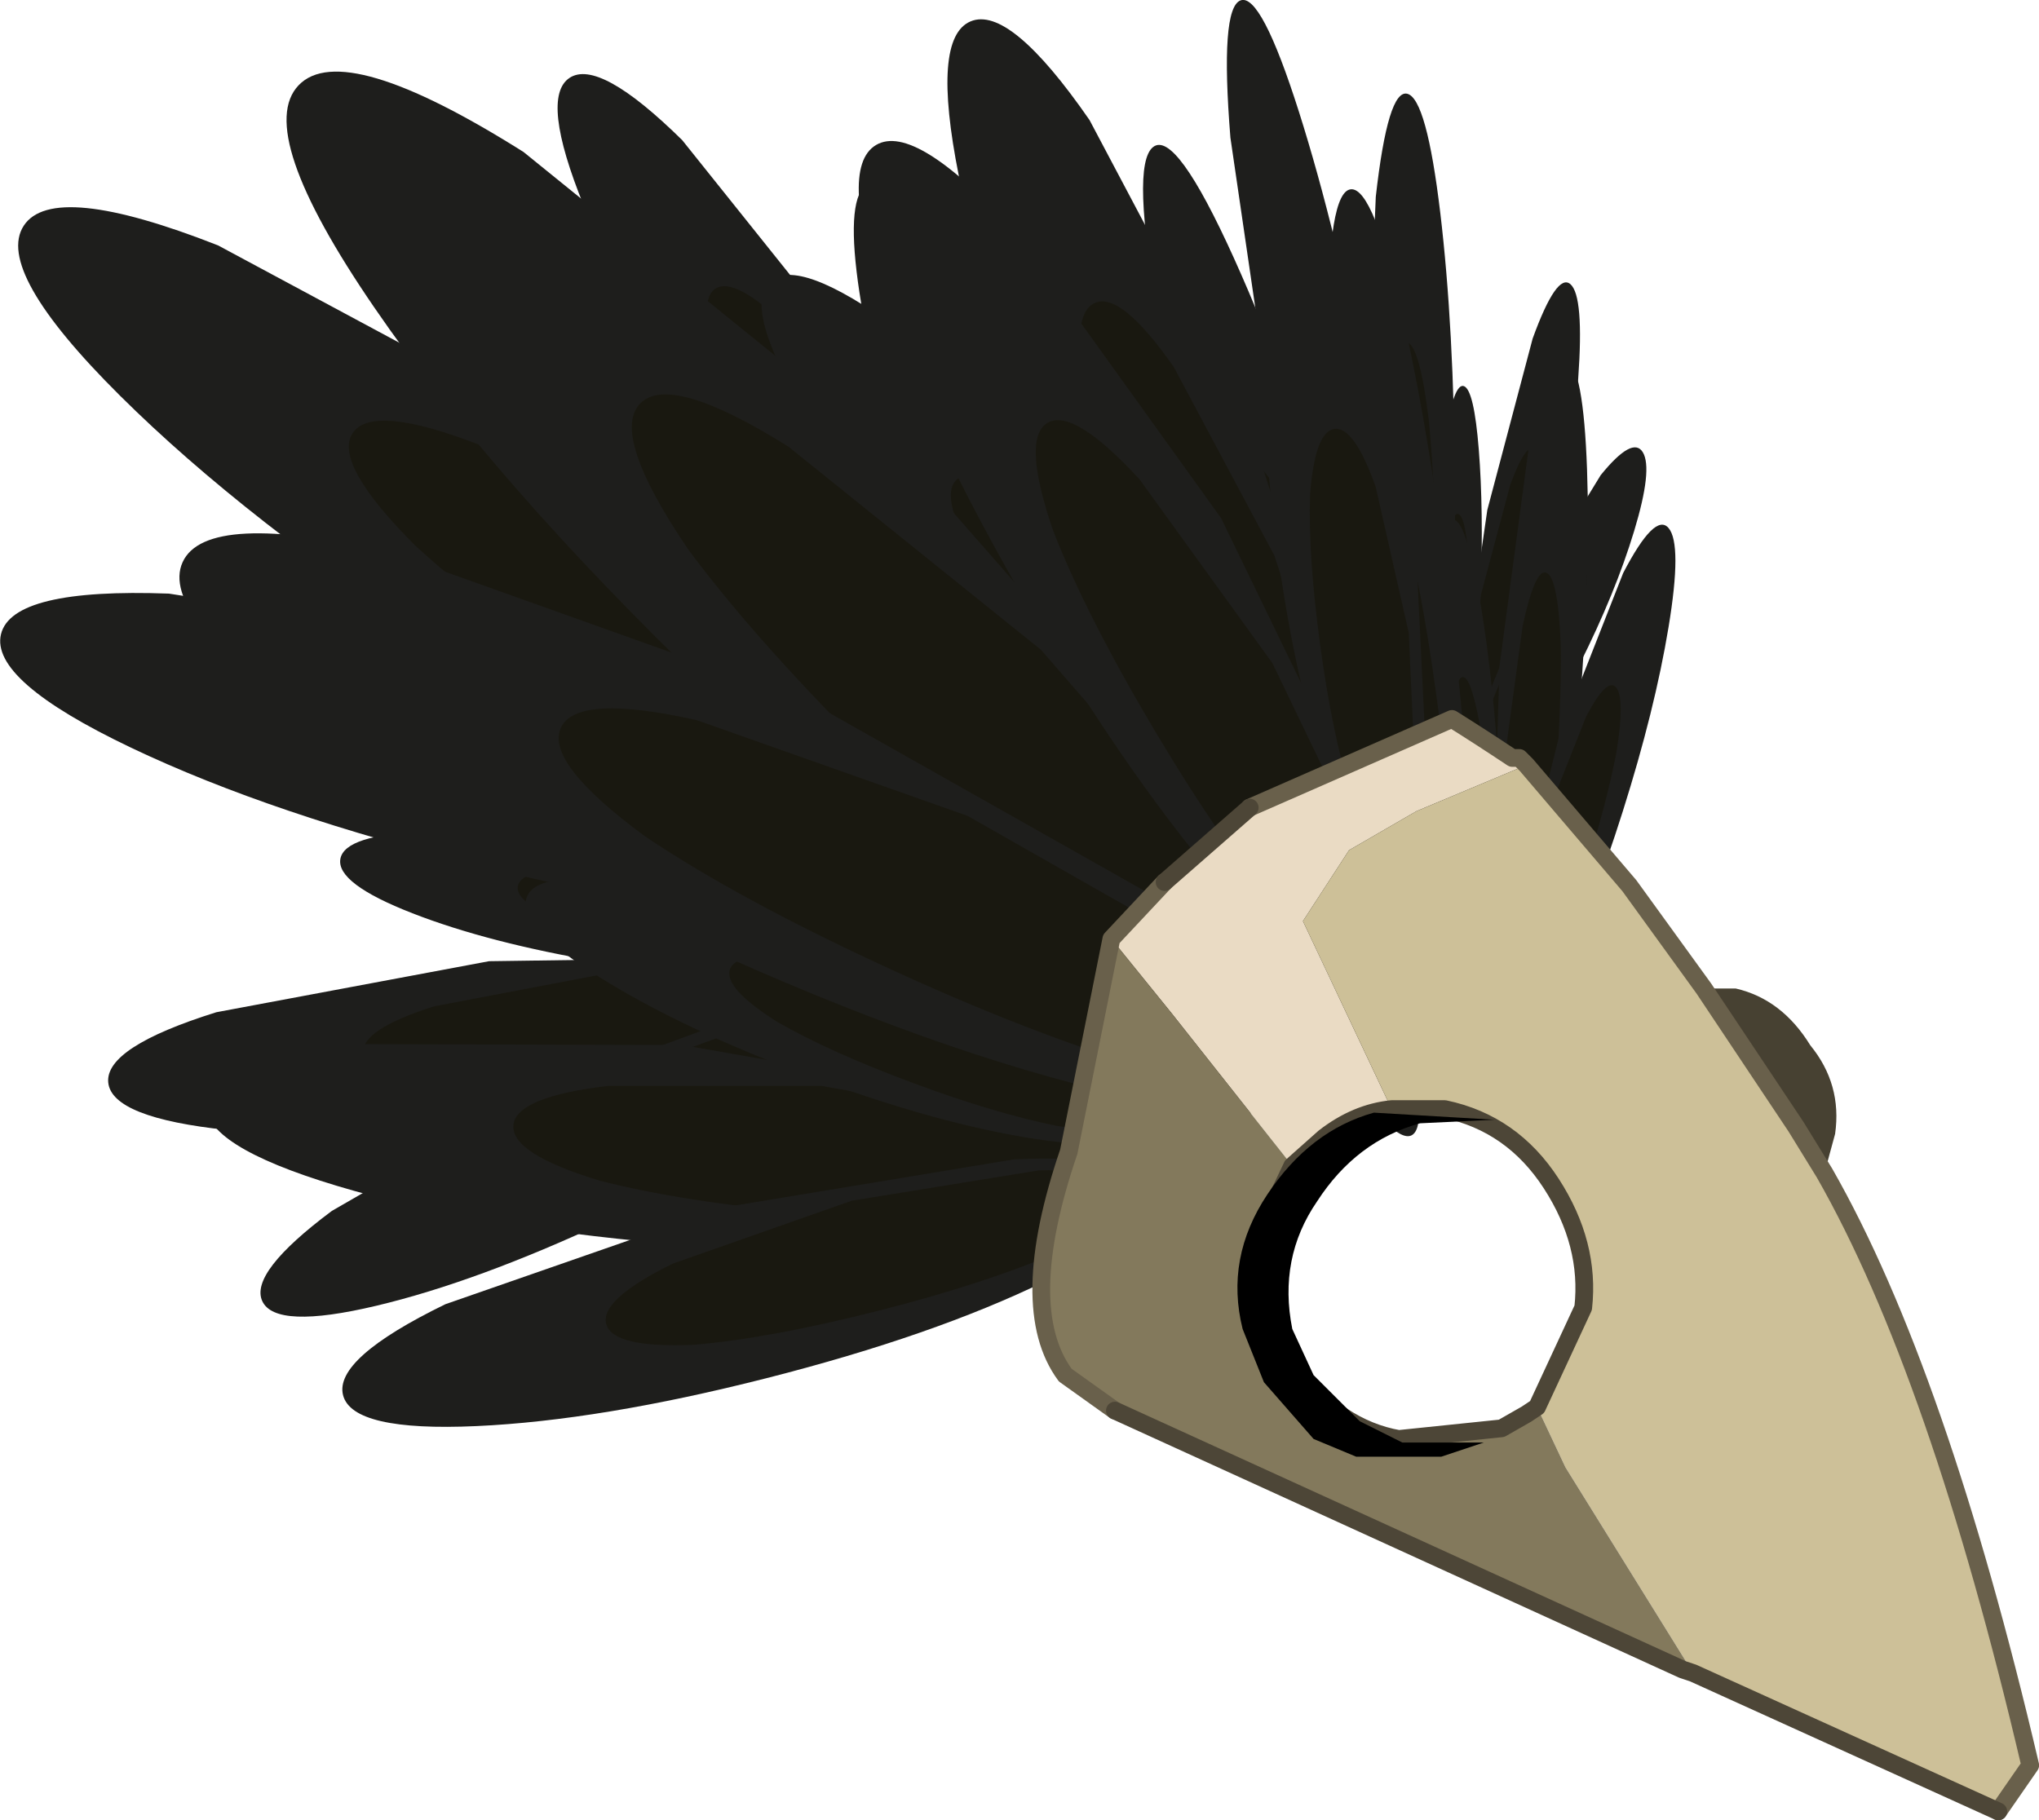 <svg viewBox="0 0 82.561 73.72" xmlns="http://www.w3.org/2000/svg" xmlns:xlink="http://www.w3.org/1999/xlink"><g transform="translate(-234.79 -164.24)"><use transform="matrix(-.947 1.323 .887 1.923 281.61 176.23)" width="2.1" height="9.9" xlink:href="#a"/><use transform="matrix(-.475 1.248 .773 1.053 281.72 185.84)" width="2.1" height="9.9" xlink:href="#a"/><use transform="matrix(-1.05 .541 .463 1.993 286.16 176.39)" width="2.1" height="9.9" xlink:href="#a"/><use transform="matrix(-1.23 -1.076 -.419 2.075 299.67 176.88)" width="2.1" height="9.9" xlink:href="#a"/><use transform="matrix(-.907 -.343 -.055 1.599 295.02 180.24)" width="2.1" height="9.9" xlink:href="#a"/><use transform="matrix(-.904 -1.506 -.71 1.417 302.26 184.14)" width="2.1" height="9.9" xlink:href="#a"/><use transform="matrix(-1.849 .702 .675 3.471 286.96 163.52)" width="2.1" height="9.9" xlink:href="#a"/><use transform="matrix(-1.123 1.115 .797 2.212 283.91 175.9)" width="2.1" height="9.9" xlink:href="#a"/><use transform="matrix(-1.741 -.431 .021 3.102 293.6 168.49)" width="2.1" height="9.9" xlink:href="#a"/><use transform="matrix(-.918 1.992 1.259 1.972 279.02 185.59)" width="2.1" height="9.9" xlink:href="#a"/><use transform="matrix(-.387 1.708 1.019 .962 280.21 197.19)" width="2.1" height="9.9" xlink:href="#a"/><use transform="matrix(-1.135 1.085 .782 2.229 283.98 184.01)" width="2.1" height="9.9" xlink:href="#a"/><use transform="matrix(-1.545 -.804 -.218 2.689 299.83 179.59)" width="2.1" height="9.9" xlink:href="#a"/><use transform="matrix(-1.083 -.045 .138 1.963 294.77 185.33)" width="2.1" height="9.9" xlink:href="#a"/><use transform="matrix(-1.225 -1.459 -.635 2.009 303.64 187.16)" width="2.1" height="9.9" xlink:href="#a"/><use transform="matrix(-2.03 1.606 1.21 3.937 283.61 168.51)" width="2.1" height="9.9" xlink:href="#a"/><use transform="matrix(-1.146 1.811 1.192 2.359 281.5 184.82)" width="2.1" height="9.9" xlink:href="#a"/><use transform="matrix(-2.049 .187 .415 3.756 291.64 171.71)" width="2.1" height="9.9" xlink:href="#a"/><use transform="matrix(2.655 -1.775 1.775 2.655 255.06 169.26)" width="2.1" height="9.9" xlink:href="#a"/><use transform="rotate(-18.449 664.608 -738.343) scale(2.234)" width="2.1" height="9.9" xlink:href="#a"/><use transform="matrix(1.695 -2.259 2.259 1.695 251.07 179.61)" width="2.1" height="9.9" xlink:href="#a"/><use transform="scale(-3.198) rotate(84.297 -.925 -74.428)" width="2.1" height="9.9" xlink:href="#a"/><use transform="rotate(-80.384 243.254 -46.208) scale(2.237)" width="2.1" height="9.9" xlink:href="#a"/><use transform="rotate(-115.049 193.228 31.316) scale(2.828)" width="2.1" height="9.9" xlink:href="#a"/><use transform="rotate(-56.861 280.546 -126.342) scale(4.844)" width="2.1" height="9.9" xlink:href="#a"/><use transform="rotate(-41.543 355.935 -246.082) scale(3.388)" width="2.1" height="9.9" xlink:href="#a"/><use transform="rotate(-76.208 240.755 -51.896) scale(4.284)" width="2.1" height="9.9" xlink:href="#a"/><use transform="matrix(3.53 -1.498 1.498 3.53 270.38 166.68)" width="2.1" height="9.9" xlink:href="#a"/><use transform="rotate(-7.687 1432.64 -2032.415) scale(2.682)" width="2.1" height="9.9" xlink:href="#a"/><use transform="matrix(2.506 -2.285 2.285 2.506 263.34 178.04)" width="2.1" height="9.9" xlink:href="#a"/><use transform="scale(3.84) rotate(-84.943 61.897 -6.808)" width="2.1" height="9.9" xlink:href="#a"/><use transform="rotate(-69.626 273.695 -81.85) scale(2.686)" width="2.1" height="9.9" xlink:href="#a"/><use transform="rotate(-104.291 211.905 15.12) scale(3.396)" width="2.1" height="9.9" xlink:href="#a"/><use transform="matrix(4.033 -4.191 4.191 4.033 242.65 172.09)" width="2.1" height="9.9" xlink:href="#a"/><use transform="matrix(3.495 -2.082 2.082 3.495 266.59 172.3)" width="2.1" height="9.9" xlink:href="#a"/><use transform="rotate(-65.448 269.305 -90.742) scale(5.144)" width="2.1" height="9.9" xlink:href="#a"/><use transform="translate(276.63 193.07) scale(2.873)" width="14.15" height="15.6" xlink:href="#b"/></g><defs><g id="a" fill-rule="evenodd"><path d="M1.05-4.95q.45 0 .75 1.45L2.1 0l-.3 3.5q-.3 1.45-.75 1.45T.3 3.5 0 0t.3-3.5.75-1.45" fill="#1e1e1c" transform="translate(0 4.95)"/><path d="m1.6-.75.2 2.25-.2 2.25q-.2.9-.5.9t-.5-.9Q.45 2.8.45 1.5.45.15.6-.75q.2-.95.5-.95t.5.95" fill="#191810" transform="translate(0 4.95)"/></g><g id="b"><path d="M3.95-1.75 2.4-1.1l-.95.55-.65 1L2.05 3.1q-.5.05-.95.4l-.45.4-1.7-2.15L-1.9.7l.75-.8 1.2-1.05L2.9-2.4q.4.25.85.55h.1l.1.1" fill="#eadbc4" fill-rule="evenodd" transform="translate(3 2.5)"/><path d="M3.95-1.75 5.4-.05 6.45 1.4l1.3 1.95.4.65q1.6 2.8 2.9 8.35l-.45.65-4.3-1.95-1.8-2.9-.4-.85.65-1.4q.1-.9-.45-1.75T2.8 3.1h-.75L.8.45l.65-1 .95-.55 1.55-.65" fill="#cdc098" fill-rule="evenodd" transform="translate(3 2.5)"/><path d="m4.1 7.3.4.85 1.8 2.9-.15-.05-8-3.65-.7-.5q-.7-.95.05-3.15l.6-3 .85 1.05L.65 3.9l-.5 1.05q-.1.95.5 1.8.65.85 1.5 1L3.6 7.6l.35-.2.15-.1" fill="#83795c" fill-rule="evenodd" transform="translate(3 2.5)"/><path d="m8.15 4-.4-.65-1.3-1.95h.45q.65.15 1.05.8.45.55.35 1.25L8.15 4" fill="#474132" fill-rule="evenodd" transform="translate(3 2.5)"/><path d="M9.45 3.9 8.4 2.45 6.95.75l-.1-.1h-.1Q6.3.35 5.9.1L3.05 1.35M13.6 15.5l.45-.65q-1.3-5.55-2.9-8.35l-.4-.65-1.3-1.95m-7.6-1.5-.75.8-.6 3Q-.25 8.4.45 9.35l.7.5" fill="none" stroke="#69604b" stroke-linecap="round" stroke-linejoin="round" stroke-width=".25"/><path d="M5.05 5.6h.75q.95.2 1.5 1.05t.45 1.75L7.1 9.8l-.15.1-.35.2-1.45.15q-.85-.15-1.5-1-.6-.85-.5-1.8l.5-1.05.45-.4q.45-.35.95-.4m4.25 7.95 4.3 1.95M3.05 1.35 1.85 2.4m-.7 7.45 8 3.65.15.05" fill="none" stroke="#4d4637" stroke-linecap="round" stroke-linejoin="round" stroke-width=".25"/><path d="m1.8 3.15 1.7.1-1.05.05q-.9.25-1.45 1.1-.55.8-.35 1.8l.3.65.65.65.6.3h1.15l-.6.2h-1.2l-.6-.25-.7-.8-.3-.75Q-.3 5.2.3 4.3t1.5-1.15" fill-rule="evenodd" transform="translate(3 2.5)"/></g></defs></svg>